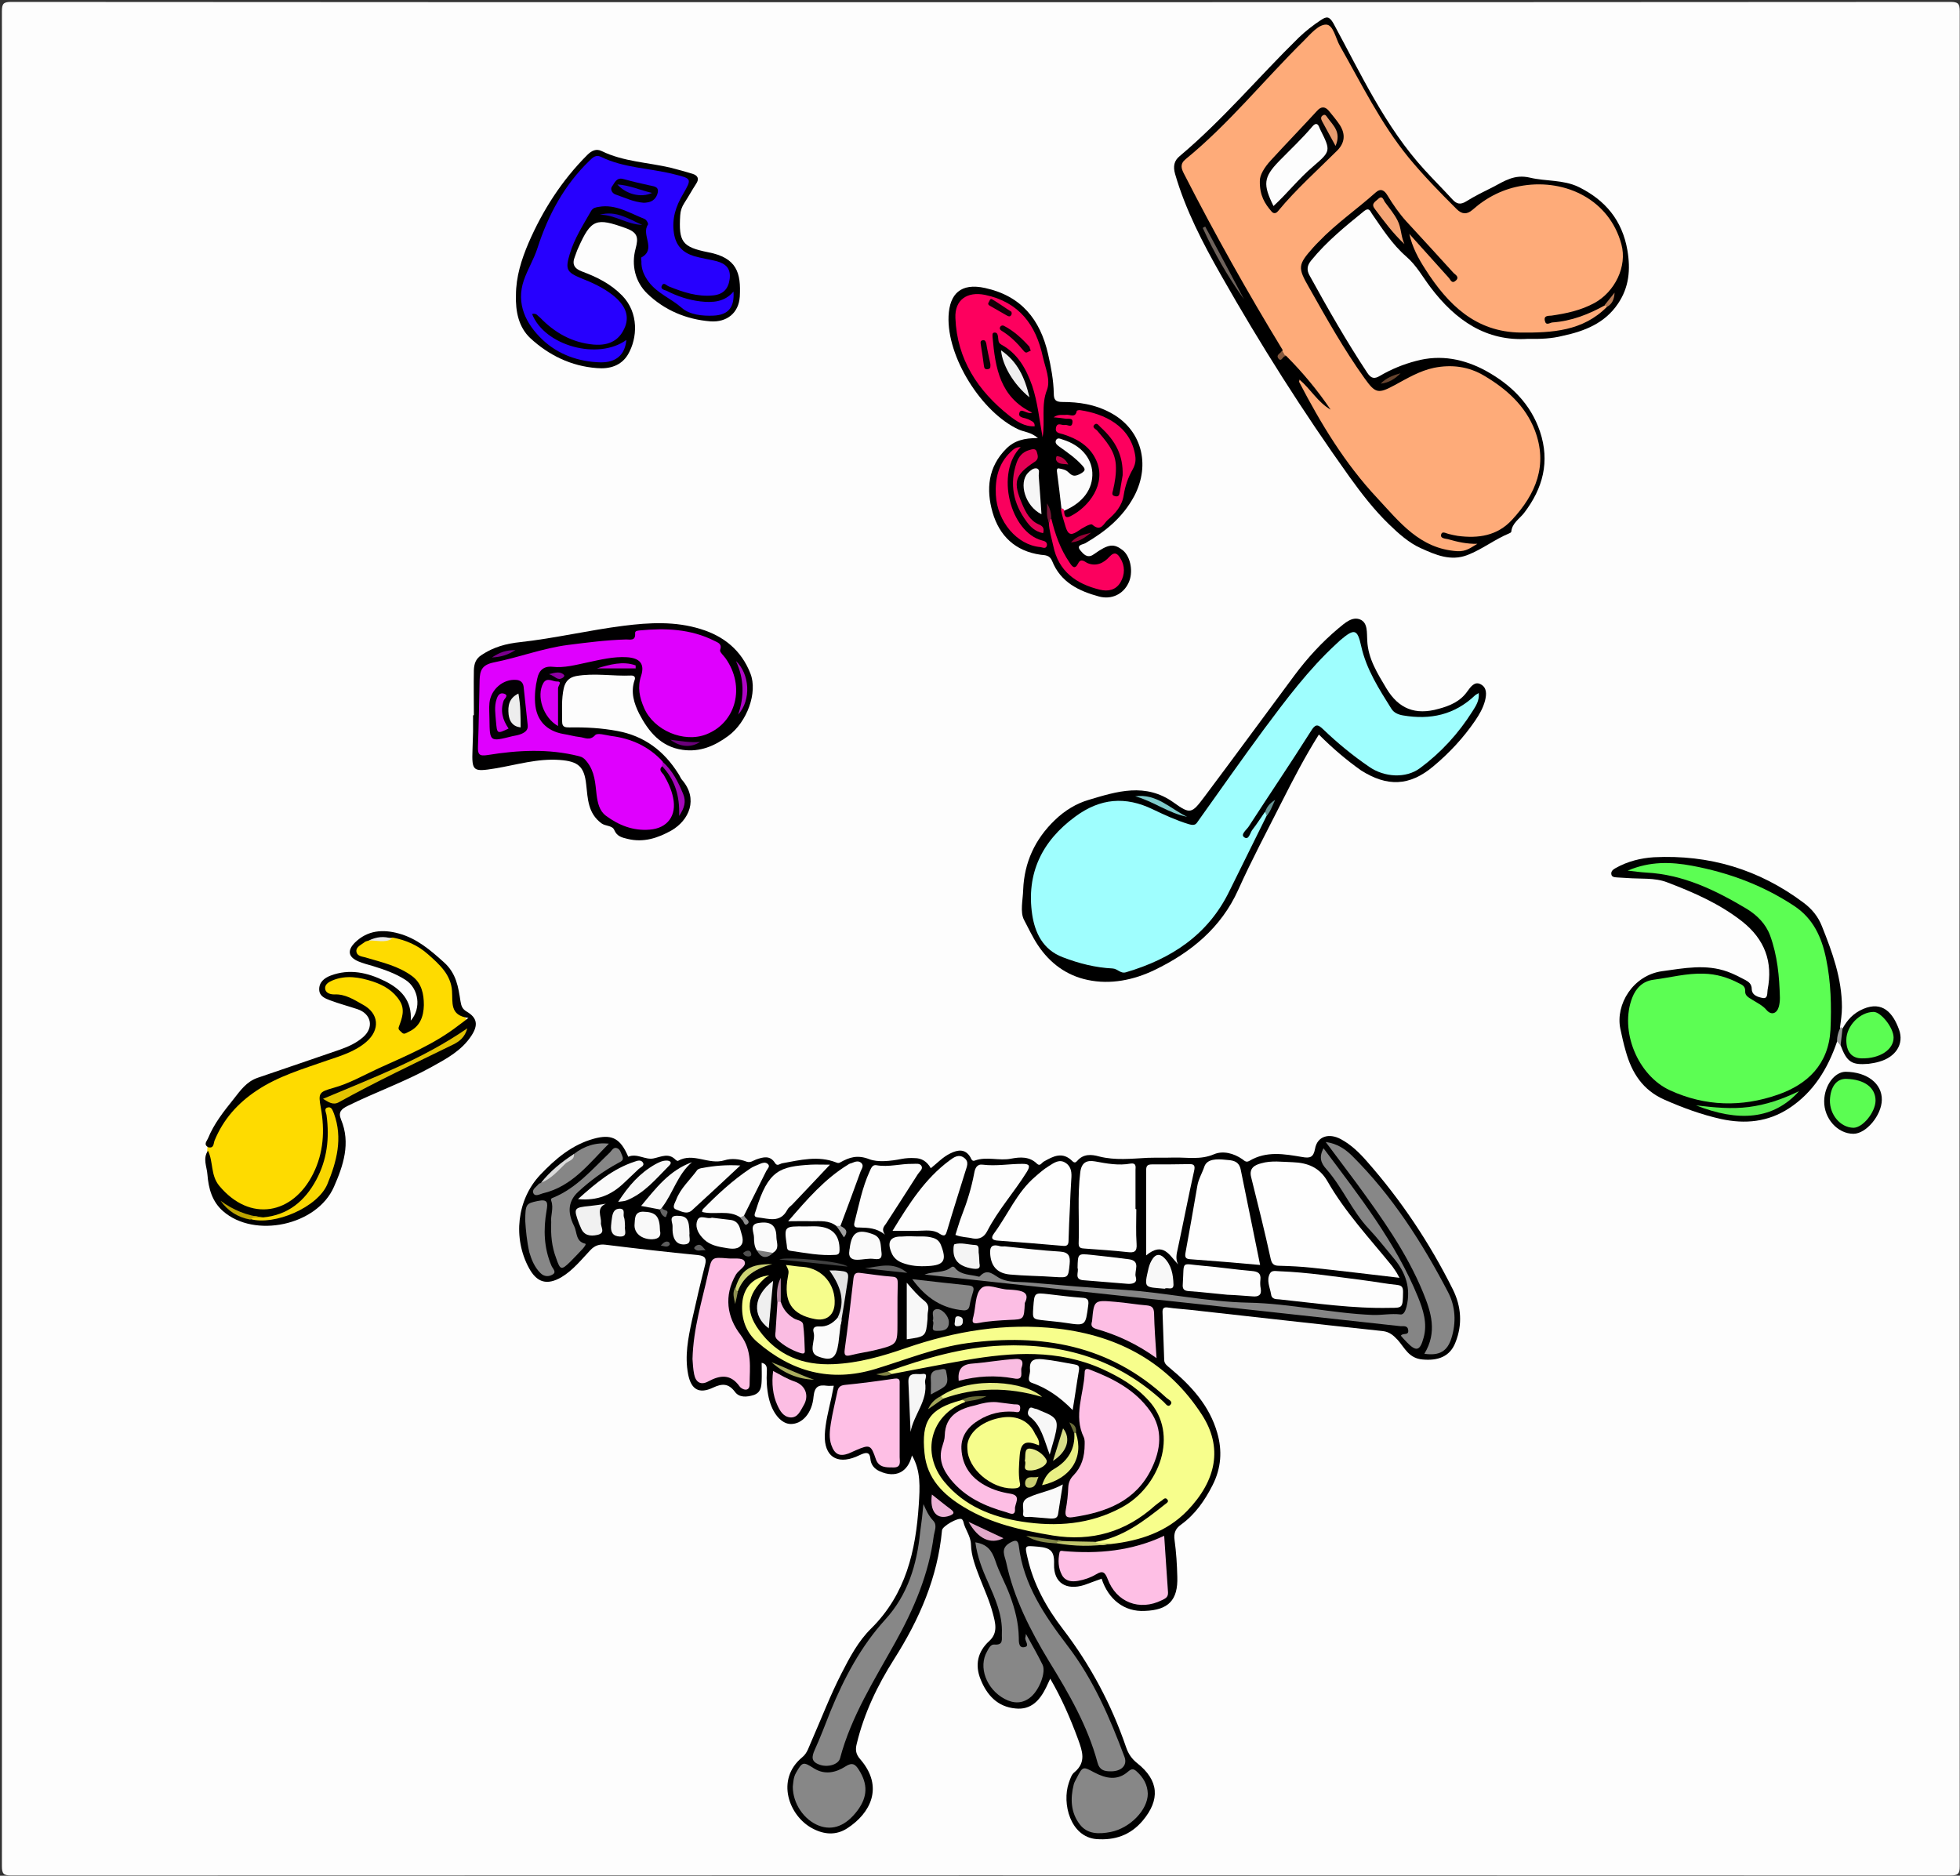<?xml version="1.0" encoding="utf-8"?>
<!-- Generator: Adobe Illustrator 18.0.0, SVG Export Plug-In . SVG Version: 6.00 Build 0)  -->
<!DOCTYPE svg PUBLIC "-//W3C//DTD SVG 1.1//EN" "http://www.w3.org/Graphics/SVG/1.1/DTD/svg11.dtd">
<svg version="1.1" id="Layer_1" xmlns="http://www.w3.org/2000/svg" xmlns:xlink="http://www.w3.org/1999/xlink" x="0px" y="0px"
	 viewBox="0 0 717.2 686.4" enable-background="new 0 0 717.2 686.4" xml:space="preserve">
<rect x="0" y="0" width="717.2" height="686.4" fill="#333333" stroke="none"/>
<g>
	<g>
		<path fill="#FDFDFD" d="M358.9,0.8c118.3,0,236.5,0,354.8-0.1c2.8,0,3.4,0.6,3.4,3.4c-0.1,226.3-0.1,452.6,0,678.8
			c0,2.8-0.6,3.4-3.4,3.4c-236.5-0.1-473.1-0.1-709.6,0c-2.8,0-3.4-0.6-3.4-3.4c0.1-226.3,0.1-452.6,0-678.8c0-2.8,0.6-3.4,3.4-3.4
			C122.4,0.8,240.7,0.8,358.9,0.8z"/>
		<path d="M403.1,577.7c-2.3,0.8-4.3,1.6-6.3,2.3c-6.6,2.1-11.3-0.7-11.1-7.6c0.2-4.9-1.4-6-5.8-6.4c-5-0.4-5-0.7-3.9,4.1
			c2.2,9.7,6.9,18.2,12.9,26c10.1,13.2,17.8,27.6,23.2,43.4c0.8,2.3,2,4.1,4,5.7c8,6.3,8.5,13.4,2,21.1c-4.5,5.3-10.2,7.2-16.9,6.7
			c-9.5-0.8-12.7-13-10.1-20.6c0.5-1.4,1-3.1,2.1-3.9c4.4-3.7,2.8-7.8,1.3-12c-2.8-7.6-6-15-10.2-22.2c-0.6,1.3-1.1,2.3-1.5,3.2
			c-2.3,4.7-5.5,8.3-11.2,7.7c-6.6-0.6-10.5-4.9-12.8-10.7c-2.1-5.2-1.1-10.1,3.2-14c3.3-3,2.2-6.7,1.3-10.1
			c-1.2-4.6-3.2-8.9-4.9-13.3c-1.5-3.9-3-7.8-3.1-11.9c-0.1-3.2-2.2-5.5-2.8-8.4c-0.1-0.3-0.3-0.7-0.6-0.9c-1.3-0.7-7.1,2.6-7.2,4.1
			c-1.6,17.3-8.3,32.6-17.5,47.1c-6.1,9.6-11,19.8-13.7,31c-0.6,2.3-0.3,3.9,1.3,5.7c8.8,10.2,3.6,19.8-4.7,25.2
			c-4.1,2.7-8.5,2.4-12.8,0.1c-8.6-4.5-13.6-17.9-3.8-26c2-1.6,2.5-4,3.5-6.1c3.6-8.2,6.8-16.6,10.9-24.6c3-5.9,6.2-11.9,10.9-16.5
			c12.7-12.6,16.3-28.4,17.4-45.3c0.4-6.3,0.8-12.4-2.5-18c-1.5,6.2-6,8.4-11.8,5.8c-2-0.9-3.2-2.4-3.4-4.5
			c-0.2-2.5-1.4-2.5-3.3-1.7c-0.7,0.3-1.4,0.6-2,0.9c-7.1,2.9-11.6-0.3-11.4-7.9c0.2-4.6,1.4-9.1,2.4-13.6c0.3-1.4,0.6-2.9,0.9-4.5
			c-1,0-1.8,0.1-2.5,0c-3-0.4-4.5,0.2-4.9,3.9c-0.5,6.2-4.2,10.1-8.3,10.1c-3.5,0-6.8-3.9-8.1-9.6c-0.7-3.2-0.9-6.4-0.7-9.7
			c0.1-1.5-0.1-2.7-1.9-3.1c0,2.3,0.1,4.5,0,6.7c-0.1,2.1-0.3,4.2-2.9,5.1c-2.6,0.8-5.3,1-6.9-1.2c-2.4-3.2-4.8-3-8-1.5
			c-5.1,2.4-8,0.7-9.1-4.9c-1.3-6.7,0-13.2,1.4-19.7c1.5-6.8,3.1-13.6,4.8-20.3c0.6-2.3,0.1-3.3-2.5-3.6
			c-11.3-1.1-22.6-2.4-33.9-3.8c-2.3-0.3-4,0.3-5.6,2c-3.3,3.5-6.4,7.4-10.6,9.9c-5.2,3-8.9,2-11.8-3.3c-6-11-4.5-25.1,4.1-34.2
			c5.5-5.8,11.6-11,19.6-13.2c6.2-1.7,9.3-0.3,12,5.3c0.2,0.4,0.6,1.3,0.6,1.3c3.2-1.4,6.3,1.3,9.3,0.6c2.8-0.6,5.5-2.1,8,0.5
			c0.2,0.2,0.7,0.5,0.9,0.4c5.6-3.2,11.2,1.6,17-0.2c2.5-0.8,5.5-0.5,8.1,0.5c1.4,0.5,2.4-0.4,3.5-0.8c2.6-0.9,5.1-1.6,6.9,1.3
			c0.8,1.3,1.7,0.3,2.6,0.1c6.6-1.2,13.2-2.9,19.8-0.3c0.5,0.2,0.9,0.3,1.4,0c3.4-1.9,6.3-2.9,10.7-1.2c3.1,1.2,7.8,0.7,11.8-0.1
			c1.6-0.3,3.2-0.4,4.8-0.3c2.5,0,4.5,1.2,5.9,3.7c2.4-1.9,4.4-4.1,7.1-5.4c2.8-1.4,5.5-1.8,7.4,1.4c0.3,0.6,0.6,1.6,1.6,1.2
			c4.4-1.6,8.9,0.2,13.3-0.7c3.2-0.6,6.7-0.9,9.5,1.9c1.1,1,1.7-0.4,2.4-0.8c3.5-2,6.9-3.8,10.5-0.2c0.7,0.7,1.2,0.6,1.8-0.1
			c2.2-2.6,5.2-2.4,8-1.6c5.9,1.5,11.8,0.8,17.7,0.5c3.2-0.1,6.5,0,9.7-0.1c4.9-0.1,9.7,0.9,14.6-1.2c3.3-1.4,7.2-0.4,10.4,1.8
			c0.8,0.6,1.4,1.3,2.6,0.6c6.2-3.7,12.8-2.5,19.3-1.4c2.8,0.5,4.1,0.2,4.7-3c0.8-4.6,5.1-5.9,9.5-3.5c3.7,2,6.7,4.9,9.4,8
			c12.6,14.3,23.1,30,31.6,47.1c3,6.1,3.5,12.7,0.9,19.2c-2,5.3-6.5,6.8-12,6.3c-5.1-0.4-6.6-4.3-9.1-7.1c-1.6-1.7-3-3-5.5-3.3
			c-23.6-2.5-47.2-5.2-70.7-7.8c-2.6-0.3-5.2-0.4-7.8-0.8c-1.7-0.3-2.2,0.3-2.1,1.9c0.2,5.7,0.4,11.5,0.6,17.2
			c0,1.6,1.3,2.3,2.3,3.2c7.7,6.4,14.3,13.7,17.1,23.5c1.9,6.5,1.5,12.9-1.7,19.2c-2.9,5.7-6.4,10.7-11.5,14.4
			c-2,1.4-2.8,3.1-2.4,5.7c0.6,4.4,0.9,8.9,1,13.4c0.3,8.6-3.3,12.2-11.9,12.5C411.5,589.9,405.6,585.4,403.1,577.7z"/>
		<path fill="#FEDB00" d="M75.8,421.4c0-0.5,0.1-1.1,0.1-1.6c6.3-15.6,18.6-24.3,33.9-29.4c5.6-1.9,11.1-3.7,16.6-5.8
			c3.2-1.2,6.1-2.9,8.2-5.7c2.7-3.6,2.2-7-1.5-9.7c-3.2-2.3-6.7-3.8-10.6-4.4c-1.9-0.3-3.9-0.8-4.2-3c-0.2-2.1,1.6-3,3.1-3.8
			c7-3.6,21.5,0.8,25.5,7.6c1.4,2.4,1.2,5,0.8,7.6c-0.2,1-1.1,2.3,0.3,3c1.3,0.7,2.3-0.5,3.2-1.3c4.6-4.3,3.5-13.8-1.9-17.6
			c-3.7-2.6-8-3.5-12.1-4.9c-0.7-0.2-1.5-0.3-2.2-0.6c-2.1-0.8-5.2-0.8-5.1-4c0.1-3,2.8-3.8,5.3-4.5c2.6-0.2,5.2,0.1,7.7-0.3
			c10.9,0.7,17.2,7.5,22.2,16.2c1.1,1.9,0.8,4.1,0.8,6.3c0,2.4,0.7,4.2,2.9,5.7c2.6,1.7,2.4,2.9-0.2,4.8
			c-6.3,4.5-12.9,8.6-20.1,11.6c-9.5,4-18.5,9.3-28.5,12.4c-2.4,0.7-2.5,2.4-2.1,4.5c1,5.9,1.4,11.9,0,17.8c-2,8-5.5,15-13.1,19.2
			c-11.2,6.1-26.6-1.5-28.6-14.1C75.8,425.4,75.5,423.4,75.8,421.4z"/>
		<path d="M559.1,124c-15.3,1-26.5-6.8-35.6-18.8c-2.9-3.8-5.1-8-8.9-11.3c-5.1-4.4-8.8-10.2-12.6-15.7c-0.6-0.9-1-2.4-2.8-1
			c-6.9,5.6-13.8,11.2-19.4,18.1c-1.5,1.8-1.8,3.5-0.5,5.7c6.6,12,13.4,23.9,21,35.4c1.4,2.1,2.6,2.4,4.7,1.1
			c4.1-2.4,8.5-4.2,13.1-5.4c9.1-2.5,17.8-0.7,25.8,3.7c9,5,16.2,12,19.6,22.1c3.7,11,1.1,20.8-5.8,29.8c-1.7,2.2-4.4,3.7-4.7,6.9
			c0,0.2-0.5,0.5-0.8,0.6c-5.3,2.2-9.8,5.8-15.2,7.9c-6.2,2.4-11.8-0.1-17.1-2.5c-4.3-1.9-8.2-5.4-11.6-8.7
			c-5.4-5.2-10.1-11.3-14.5-17.4c-17-23.8-32.6-48.4-47-73.8c-6.7-11.8-13-23.9-16.8-37c-0.8-2.8-0.4-4.9,1.7-6.6
			c15.7-13.2,28.9-29,43.5-43.3c2.5-2.4,5.3-4.6,8.2-6.5c2-1.3,3-1.4,4.5,1.2c10.1,18.6,19,38,33.5,53.8c3.3,3.6,6.7,7,10,10.6
			c1.6,1.8,3,2.1,5.1,0.8c3.2-2,6.5-3.6,9.9-5.3c4.2-2.2,7.8-4.7,13.4-3.4c5.8,1.4,12.2,0.7,17.8,3.4c9.8,4.8,16,12.2,17.9,23.2
			c1.2,7.1,0.6,13.6-3.5,19.6c-4.8,7.1-12.2,10-20.2,11.7C567.9,123.9,563.8,124.1,559.1,124z"/>
		<path d="M379.8,160.3c-2.6-2.2-5-2.2-7-3.1c-13.6-6.2-26.4-26.6-25.7-41.6c0.4-8,4.4-12.2,13.4-10.2c13.2,2.9,20.1,11.5,23,24.1
			c1.1,4.8,2,9.6,2.1,14.4c0,2.4,0.6,3.2,3.2,3.2c6,0,11.9,0.9,17.3,3.8c11.6,6,15.1,19,8.9,30.7c-4.2,7.8-10.5,12.9-17.9,17.2
			c-0.9,0.5-3.4,0.6-1.8,2.6c1.1,1.3,2.5,3,4.7,1.6c0.1-0.1,0.2-0.2,0.3-0.2c5.3-3.8,7.3-4,10.6-1.4c2.9,2.4,3.9,8.2,2,12
			c-1.9,4-6.1,6.1-10.7,4.9c-7.4-2-14.1-5.2-17.2-13c-0.9-2.2-2.5-2.1-4.2-2.3c-9.3-1.3-15.1-6.9-17.6-15.5
			c-2.4-8.4-1.7-16.6,5-23.3C371.2,161.2,374.8,160.3,379.8,160.3z"/>
		<path d="M482.6,268.8c-5.1,8.1-9.4,16.4-13.6,24.7c-5.4,10.7-11,21.2-15.9,32.1c-6.3,14-17.4,23-30.7,29.4
			c-7.5,3.6-16,5.4-24.4,3.6c-7.7-1.6-13.8-6.1-18.2-12.7c-2-3-3.5-6.3-5.1-9.3c-1.5-2.9-0.4-7.3-0.3-11c0.4-10,4.3-18.5,11.6-25.5
			c3.6-3.5,7.9-6.1,12.4-7.4c10.3-3.1,20.8-6.4,31.1,1c6.1,4.4,6.6,4,11.2-2.1c11.1-14.8,22-29.7,33-44.5c4.7-6.3,10-12.1,16.1-17.2
			c2.3-1.9,5-4.4,7.9-3.2c2.9,1.2,2.4,4.9,2.6,7.7c0.3,6.7,3.8,12.1,7,17.5c4.5,7.5,10.6,9.9,19.1,7.5c4.1-1.1,8-2.7,10.6-6.5
			c1.1-1.5,2.6-3.7,4.8-2.5c2.3,1.2,2.2,3.6,1.6,6c-0.7,2.7-2.1,5.1-3.6,7.3c-4.3,6.3-9.5,11.9-15.4,16.8
			c-8.6,7.2-16.8,7.5-26.4,1.4C492.5,278,487.5,273.7,482.6,268.8z"/>
		<path fill="#010001" d="M173.4,261.7c0-5.5-0.1-11,0-16.5c0.1-2.2,0.6-4.1,2.8-5.5c4.3-2.9,9.1-4.2,14-4.7c12.8-1.4,25.3-4.4,38-6
			c9.5-1.2,18.9-1.7,28.2,1.2c8.5,2.6,14.9,7.8,18.2,16.3c2.7,6.9-1.2,17.7-8.1,22.8c-5,3.7-10.4,6-16.7,5.1
			c-8-1.1-12.5-6.7-15.9-13.2c-1.9-3.8-3.2-7.9-1.7-12.3c0.4-1,0-1.7-1.2-1.7c-6.7,0.3-13.5-1-20.2,0.2c-2.5,0.5-3.9,1.9-4.5,4.4
			c-0.9,4.1-0.6,8.2-0.6,12.3c0,2,1.1,2.1,2.7,2.1c5.9-0.1,11.7,0.2,17.5,1.3c9.8,1.8,17,7.2,22.3,15.6c0.5,0.7,0.8,1.6,1.3,2.2
			c6.2,7.1,2.6,14.9-3.8,18.6c-5,2.8-10.2,4.5-16,3.1c-2.1-0.5-3.9-0.9-4.9-3.2c-0.7-1.8-3.2-1.4-4.7-2.5c-5-3.7-5-9-5.6-14.2
			c-0.7-6.6-2.9-8.5-9.7-9c-8.1-0.6-15.8,1.8-23.6,3.1c-8.1,1.3-8.6,1.1-8.3-6.9c0.1-2.1,0.1-4.2,0.2-6.4c0-2,0-4,0-6
			C173.1,261.7,173.3,261.7,173.4,261.7z"/>
		<path fill="#010100" d="M134.9,344.2c-0.5,0.2-1,0.2-1.4,0.5c-1.2,1-3.2,1.7-3.1,3.4c0.2,2,2.4,1.9,3.8,2.4
			c5.7,1.7,11.6,3,16.6,6.7c3.5,2.6,4.3,6.5,4.3,10.6c-0.1,4.2-1.4,7.9-5.6,9.8c-0.9,0.4-1.7,1.2-2.6,0.1c-0.6-0.6-1.4-0.9-0.9-2.1
			c1.1-3,2.3-6.1,0.3-9.3c-2.3-3.7-5.9-5.8-9.8-7.1c-4.9-1.6-9.9-2.5-14.9-0.4c-1.4,0.6-2.9,1.5-2.6,3.2c0.3,1.5,2,1.9,3.3,1.9
			c4-0.2,7.2,1.9,10.4,3.7c6,3.2,6.5,9.2,1.3,13.7c-4.2,3.6-9.4,5.1-14.4,6.8c-8.8,3.1-17.8,5.7-25.7,11
			c-6.9,4.6-12.2,10.5-15.4,18.3c-0.4,1.1-0.2,3-2.4,2.4c-1.7-1.1-0.4-2.2,0-3.2c2.2-5.4,5.7-9.8,9.3-14.3c2.6-3.3,4.8-6.5,8.9-7.9
			c10.1-3.4,20.1-6.9,30.1-10.3c3.1-1.1,6-2.4,8.5-4.6c4-3.5,3-8.5-2.1-10.2c-3.3-1.1-6.7-2-9.9-3.2c-1.9-0.7-4-1.5-4.1-3.9
			c-0.1-2.7,1.8-4.3,4.2-5.2c6.9-2.6,13.5-1.1,19.8,2c5.8,2.9,10,7,9.5,14.5c4-4.6,2.9-11.8-1.9-14.9c-3.7-2.4-7.8-3.8-12-5.1
			c-1.8-0.5-3.6-1-5.3-1.7c-3.7-1.6-4.1-4-1.2-6.9c4.6-4.5,10.2-4.9,16-3.3c6.6,1.8,11.5,6,16.5,10.5c4.6,4.1,5.3,9.1,6.1,14.3
			c0.3,1.7,0.6,2.8,2.3,3.8c3.9,2.3,4.2,5,1.7,8.8c-3.6,5.5-9.1,8.4-14.5,11.4c-9.9,5.5-20.7,9.3-30.8,14.3c-2.4,1.2-3.5,2.3-2.4,5
			c3.6,8.6,0.8,16.9-2.6,24.6c-6.2,14.2-29.1,19-40.6,8.9c-4-3.5-5.3-8.3-5.7-13.4c-0.2-2.9-1.8-5.8,0.2-8.7c2,4,0.9,8.9,4.1,12.8
			c11.3,13.6,27,10.5,34.4-4.4c3.8-7.6,4.3-15.8,2.8-24.1c-1-5.4-0.7-5.8,4.6-7.3c5.8-1.6,11-4.6,16.4-7.1
			c10.1-4.6,20.4-8.8,29.3-15.7c1-0.7,2-1.5,3.7-2.8c-6.9-0.9-5.7-5.6-6-9.9c-0.4-5.9-4.6-9.7-8.8-13.4c-3.7-3.3-8.1-5.2-12.9-6.1
			C140.6,343.6,137.7,343.5,134.9,344.2z"/>
		<path fill="#000100" d="M672.2,381.2c-3.4,9.9-8.6,18.5-17.6,24.4c-7.7,5-16,5.8-24.8,3.9c-7.2-1.6-14-4.1-20.8-7.1
			c-7.9-3.5-11.9-9.8-14.1-17.7c-0.8-2.7-1.4-5.5-2-8.3c-1.8-8.8,4.6-19.5,15.3-21c8.1-1.1,16-2.7,24,0.2c2.2,0.8,4.3,1.9,6.4,3
			c1.3,0.7,2.4,1.5,2.4,3.4c0.1,2.3,2.4,2.9,4,3.2c2,0.4,1.6-1.9,1.8-3c2-10.2-1-18.4-9.3-25c-8.3-6.5-17.7-10.6-27.4-14.3
			c-4.6-1.8-9.9-1.2-14.8-1.6c-1.1-0.1-2.3-0.1-3.4-0.2c-0.9-0.1-2.2,0-2.3-1.3c-0.1-1.1,0.8-1.7,1.7-2.2c4.3-2.4,9.1-3.6,13.9-3.9
			c20.2-1,38.4,4.4,54.7,16.6c3.1,2.3,5.4,5.1,6.8,8.7c3.8,9.5,7.3,19.1,7.3,29.6c0,2.5-0.4,5-0.7,7.4
			C673.4,377.7,673.7,379.6,672.2,381.2z"/>
		<path fill="#000001" d="M188.8,108c0-6.7,2-13,4.6-19.1c5.2-12,12.2-22.9,21.5-32.2c1.6-1.6,3.3-2.4,5.3-1.4
			c8,3.9,16.9,4.1,25.3,6.1c2.7,0.7,5.3,1.4,7.9,2.2c1.9,0.6,2.6,1.8,1.3,3.7c-1.5,2.3-2.8,4.7-4.3,7c-0.9,1.4-1.4,2.8-1.5,4.5
			c-0.6,9.7,0.7,11.6,10.2,13.5c10.5,2,12.1,7.5,11.6,16.3c-0.4,5.9-4.7,9.4-10.7,9c-8.9-0.7-16.9-4.1-23.2-10.2
			c-4.3-4.2-5.9-10.3-4.2-16.5c1-3.8,0.9-5.8-3.6-7.4c-10.8-3.9-12.7-3.4-17.4,7.2c-0.5,1-0.8,2.1-1.2,3.1c-1.2,2.9-0.3,4.5,2.7,5.6
			c5.4,2,10.4,4.5,14.6,8.8c6.1,6.3,5.6,15.5,2.1,21.5c-2.5,4.2-6.8,5.4-11.4,5c-9.4-0.7-17.6-4.7-24.4-11
			C189.8,119.7,188.6,114,188.8,108z"/>
		<path fill="#040604" d="M667.5,402.9c0.1-5.7,3.8-10.7,7.9-10.7c7.8,0.1,13.3,4.3,13.2,10.3c-0.1,5.6-5.7,12.4-10.4,12.4
			C672.4,414.9,667.4,409.3,667.5,402.9z"/>
		<path fill="#020502" d="M674.2,376.4c1.8-3.2,3.9-5.6,7.6-7.2c7.1-3,10.9,1.5,13.1,7.6c1.9,5.2-1.2,10-7.2,11.7
			c-1.3,0.4-2.6,0.6-4,0.8c-6.1,0.5-7.9-0.6-10.2-6.8C672.5,380.4,673.2,378.4,674.2,376.4z"/>
		<path fill="#9A9A9A" d="M674.2,376.4c-0.2,2.1-0.5,4.1-0.7,6.2c-0.4-0.5-0.8-1-1.3-1.5c0-1.9,0.5-3.7,1.4-5.3
			C673.8,376,674,376.2,674.2,376.4z"/>
		<path fill="#F7FE8C" d="M324.9,501.9c13.5-4.8,27.2-8.9,41.8-9.5c22.5-0.9,42.4,5.1,59.1,20.6c0.7,0.6,1.6,2.3,2.6,0.9
			c0.8-1.1-0.8-1.7-1.6-2.4c-20.8-19.3-45.6-23.6-72.8-20c-11.7,1.6-22.6,6.1-33.8,9.5c-16.3,4.9-30.5,1-43.1-9.9
			c-4.2-3.6-5.9-8.6-5.5-14.1c0.4-5.7,3.9-9.7,9.9-10.3c-0.6,0.4-1.3,0.7-1.8,1.2c-6.4,5.9-7.1,11.8-2,18.8c6.7,9.3,16,13,27.3,12.5
			c9.2-0.4,17.9-2.9,26.5-5.9c18-6.2,36.4-9.3,55.6-7.1c22.3,2.6,40.4,12.5,52.7,31.5c7.7,11.9,5.4,24-5.4,35.2
			c-7.5,7.7-17.2,10.9-27.7,12.1c-2.1,0-4.3,1.3-6.1-0.7c10.2-1.6,18-7.7,25.7-13.8c0.5-0.4,1.5-0.9,0.9-1.7
			c-0.8-1.1-1.5-0.1-2.2,0.4c-0.8,0.5-1.6,1.2-2.4,1.8c-10.7,9.6-23.1,13.2-37.4,10.9c-11.4-1.9-22.5-4.3-32.5-10.4
			c-7.5-4.5-13.5-10.4-14.4-19.7c-1.2-11.8,1.8-16.3,13.4-19.4c0.8-0.4,1.5-0.6,1.4,0.7c-12.6,4.7-16.2,18.7-7.5,29.2
			c7.4,8.9,17.4,12.8,28.2,14.5c12.7,2,25.1,1.1,36.7-5.2c13.6-7.3,21.2-26.7,9.8-39.1c-4.7-5.2-10.6-8.6-16.9-11.5
			c-16.2-7.3-33-6.2-49.9-3.3c-9.1,1.6-18.1,3.4-27.2,5.1C325.7,502.9,324.8,503.4,324.9,501.9z"/>
		<path fill="#FEFEFE" d="M512.1,467.6c-11.2-1.3-21.7-2.6-32.2-3.7c-3.8-0.4-7.7-0.6-11.6-0.7c-1.8,0-2.8-0.3-3.3-2.4
			c-2.2-10.1-4.7-20.1-7.2-30.1c-0.8-3.3,1.4-4.4,3.7-5c3.8-1.1,7.6-0.5,11.5-0.4c5.5,0.2,9.8,1.9,12.7,6.9
			c6.5,11.4,15.5,21,23.7,31.1c0.6,0.8,1.1,1.6,1.7,2.5C511.3,466.1,511.5,466.6,512.1,467.6z"/>
		<path fill="#FEBFE5" d="M396.9,528.4c0-0.2,0.1-1.4-0.3-2.4c-3.9-8,0-15.8,0.3-23.7c0-1.4,0.7-1.6,1.9-1.1
			c8.6,3.3,16.6,7.4,22.1,15.2c4.8,6.8,3.8,14.2,0.5,21c-5.7,11.9-16.6,16-28.8,17.8c-2.5,0.4-3-0.5-2.6-2.8
			c0.5-2.7,0.8-5.4,0.9-8.2c0.1-1.7,0.7-3.1,1.9-4.3C395.7,536.9,396.9,533.3,396.9,528.4z"/>
		<path fill="#878787" d="M406.3,648.2c-2.3,0-4-0.5-4.7-3.2c-3.6-13.4-10.5-25.3-17.7-37c-6.9-11.4-12.9-23.1-15.7-36.2
			c-0.5-2.4-2.3-5.1,1.3-7.2c2.1-1.2,3-1.1,3.3,1.1c1.7,14.2,9.5,25.6,17.8,36.5c9.5,12.4,15.5,26.4,20.9,40.8
			C412.6,646,410.3,648.3,406.3,648.2z"/>
		<path fill="#FEFEFE" d="M461.1,462.9c-8.9-0.8-17.2-1.5-25.6-2.1c-1.7-0.1-2-0.8-1.7-2.4c1.5-8.1,2.9-16.2,4.3-24.3
			c0.4-2.6,1.8-4.8,2.6-7.2c1-2.9,4.7-2.8,7.6-2.5c2.4,0.2,5,0.2,5.7,3.6C456.3,439.5,458.7,450.9,461.1,462.9z"/>
		<path fill="#878787" d="M337.9,550.4c1,2.3,1.9,4.3,3.6,6.1c1.5,1.6,0.5,3.6,0.2,5.4c-1.8,14.1-7.3,26.9-14.1,39.1
			c-7.6,13.7-16.1,27-20.2,42.4c-0.6,2.4-4.7,3.5-7.7,2.3c-2.9-1.1-2.7-2.8-1.6-5.3c2.1-4.6,3.9-9.4,5.8-14.2
			c5-12.2,11.1-23.7,20-33.5c8.3-9.1,11.6-20.1,12.8-32C337.2,557.2,337.6,553.8,337.9,550.4z"/>
		<path fill="#858585" d="M484.3,420.2c13.1,17.5,26.4,34.4,34.6,54.5c1.9,4.7,3.5,9.7,2,14.9c-1.3,4.8-2.7,5.1-6.1,1.6
			c-0.8-0.8-1.5-1.6-2.2-2.4c0.7-1.2,2.9,0.1,2.7-2c-0.2-1.9-1.8-1.4-2.9-1.5c-34-3.7-68-7.5-102-11.1c-23.8-2.6-47.6-5.1-72.1-7.8
			c3.6-1.3,7.1-0.5,9.7-2.6c0.9-0.7,1.4,0.1,1.8,0.6c2.2,2.2,5.3,2,8,2.7c0.2,0.1,0.6,0.1,0.7,0c3-3.4,5.3-0.2,7.8,0.9
			c3.2,1.4,6.6,1,10,1.3c11.6,1,23.3,2,34.9,2.7c15.3,1,30.3,4.4,45.7,4.7c15.3,0.3,30.3,3.9,45.5,4.5c3.3,0.1,6.6-0.6,10-0.2
			c1.3,0.2,1.9-1.4,2.3-2.9c1.6-6.7-0.3-12.3-4.5-17.4c-3.1-3.7-6.1-7.6-9.4-11.1c-6.1-6.5-9.5-15-15.4-21.7
			C483.4,425.7,482.5,423.6,484.3,420.2z"/>
		<path fill="#FEBFE5" d="M253.4,497.3c0.3-11.3,3.5-21.2,5.7-31.3c1.3-6,1.3-6,7.3-5.5c2.1,0.2,5.2-0.4,6,1c1,1.8-2.1,3.2-3.1,4.9
			c-4.5,7.8-3.3,15.6,1.7,22.1c4.4,5.9,3.3,12,3.3,18.1c0,3-2.9,1.9-3.7,0.7c-3.3-4.6-7.1-4.1-11.4-1.8c-2.7,1.5-4.6,0.4-5.2-2.6
			C253.6,501,253.5,498.7,253.4,497.3z"/>
		<path fill="#FEFEFE" d="M415.8,442.5c0,4.2-0.2,8.5,0.1,12.7c0.2,2.8-0.8,3.3-3.3,3c-5.2-0.6-10.5-0.9-15.7-1.3
			c-1.2-0.1-2.2-0.1-2.2-1.8c0.3-8.7-0.5-17.5,0.6-26.2c0.5-3.6,2.4-4.4,5.4-3.9c4.3,0.8,8.6,1.6,13,0.8c2-0.3,1.9,1,1.8,2.3
			c0,4.7,0,9.5,0,14.3C415.6,442.5,415.7,442.5,415.8,442.5z"/>
		<path fill="#FEBFE5" d="M329.2,520.5c0,4.2,0,8.5,0,12.7c0,1.6,0.7,3.8-2.2,3.8c-2.7,0-5.4,0.1-6.5-3c-1.8-5.3-2.2-5.5-7.3-3.3
			c-0.9,0.4-1.8,0.8-2.7,1.2c-3.3,1.2-5.1,0.3-6.3-3.1c-0.9-2.6-0.6-5.2-0.2-7.8c0.6-3.9,1.6-7.8,2.4-11.7c0.3-1.6,1-2.3,2.7-2.5
			c6.1-0.6,12.1-1.4,18.2-2.3c2.2-0.3,1.9,0.9,1.9,2.1c0,4.6,0,9.2,0,13.9C329.1,520.5,329.2,520.5,329.2,520.5z"/>
		<path fill="#878787" d="M521.2,495.4c4.8-7.9,2.5-15.2-0.5-22.5c-6-14.6-15.1-27.3-24.3-39.9c-3.6-4.9-7.3-9.7-11.3-15.1
			c4.3,0.6,7.1,2.6,9.6,5c14.7,14.6,25.7,31.8,35.2,50c2.7,5.2,3,11.1,1.2,16.8C529.6,494.5,526.7,496.2,521.2,495.4z"/>
		<path fill="#FEBFE5" d="M426,562c0.5,7.1,0.9,13.9,1.4,20.7c0.1,1.9-1.1,2.3-2.3,2.9c-8.1,4-16.6,0.8-19.8-7.8
			c-1-2.6-1.9-3.1-4.2-1.7c-2,1.2-4.3,2-6.6,2.4c-2.3,0.4-4.6,0.2-5.9-2.1c-1.4-2.6-1.5-5.5-0.9-8.3c0.2-0.8,0.9-0.6,1.5-0.5
			C401.8,568.7,414.1,567.6,426,562z"/>
		<path fill="#878787" d="M356.9,564.4c4.3,0.7,6,2.9,7.3,6.7c1.4,4.3,3.7,8.3,5.3,12.6c1.9,5.1,3.2,10.1,3.3,15.6
			c0,1.3-0.1,3.7,1.8,3.5c2.6-0.3,0.2-2.4,0.6-3.6c0.1-0.2,0.1-0.5,0.2-1.3c2.2,4,4.3,7.6,6.1,11.3c1.3,2.7-1.1,9-4.2,11.7
			c-3,2.6-6.3,2.6-9.7,0.8c-6.7-3.6-9.7-11.7-6.4-17.4c0.6-1.1,1.3-2.6,2.6-2.5c3.5,0.3,2.7-1.9,2.8-4c0.3-6.9-2.5-12.9-5.1-18.9
			C359.4,574.3,357.6,569.6,356.9,564.4z"/>
		<path fill="#FEFEFE" d="M391.5,441.7c-0.2,4.1-0.4,8.2-0.5,12.3c0,1.6-0.6,2.1-2.2,1.9c-7.8-0.7-15.7-1.3-23.5-1.9
			c-2-0.1-3-0.7-1.6-2.6c5.1-6.9,8.4-15.1,15.1-20.8c1.6-1.4,3.2-2.8,5-3.9c1.9-1.2,3.9-2.7,6.2-1.1c2.1,1.4,2.2,3.7,2,6
			c-0.2,3.4-0.4,6.7-0.5,10.1C391.5,441.6,391.5,441.6,391.5,441.7z"/>
		<path fill="#878787" d="M420,656.4c0,5.9-6.5,12.6-13.6,14c-4.2,0.8-8.5,0.9-11.3-2.8c-3.3-4.3-3.5-9.4-2.2-14.6
			c0.2-0.8,0.7-1.6,1.1-2.4c2.2-4.3,2.3-4.2,6.4-2c4.2,2.2,8.5,3.2,12.5-0.4c1.3-1.1,2-0.9,3.1,0.1
			C418.4,650.5,419.9,653.1,420,656.4z"/>
		<path fill="#FDBFE4" d="M328.4,479.9c0,1.4,0,2.7,0,4.1c0,7.9,0,8-7.5,9.9c-3.1,0.8-6.4,1.2-9.5,2c-2,0.5-2.6,0.2-2.3-2.1
			c1.2-8.6,2.2-17.3,3.2-26c0.2-1.6,0.8-2.2,2.4-2c4,0.5,7.9,1.1,11.9,1.4c1.8,0.1,1.9,1.1,1.9,2.5
			C328.4,473.1,328.4,476.5,328.4,479.9z"/>
		<path fill="#FDFDFD" d="M508.6,478.6c-13.6,0.3-27-1.7-40.4-3.1c-1.3-0.1-2.9,0-3.1-1.9c-0.4-2.5-1.8-5.1-0.4-7.6
			c0.7-1.3,2.3-0.8,3.5-0.8c10.4,0.4,20.6,2,30.8,3.3c4.1,0.5,8.1,1.3,12.2,1.7c1.9,0.2,2.2,1,2.2,2.6
			C513.3,478.6,513.3,478.6,508.6,478.6z"/>
		<path fill="#878787" d="M290.1,653.8c0.2-1.6,0.2-3.4,1.2-5.1c2.3-4,2.6-4.1,6.5-1.6c4,2.5,8,1.6,11.6-0.7
			c2.5-1.6,3.6-0.8,4.9,1.3c3.3,5.2,3.2,9.8-0.5,14.8c-4.2,5.6-9,7.5-14.1,5.6C294.2,666,290.1,660,290.1,653.8z"/>
		<path fill="#FDFDFD" d="M419.4,459.4c0-10.9,0-21,0-31.1c0-1.6,0.4-2.2,2.1-2.2c4.5,0,9,0,13.5-0.1c2.1-0.1,2.4,0.6,1.9,2.7
			c-2.1,9.4-3.9,18.8-5.9,28.1c-0.4,1.9-1,3.8,0.1,5.9C427.9,459.4,425.7,454.2,419.4,459.4z"/>
		<path fill="#F6FD8C" d="M380.2,528.9c-5-2-6.7-1.1-7.1,4c-0.2,3.1-0.5,6.2,0,9.3c0.2,1,0.6,2.1-1.3,2.4
			c-7.5,0.9-16.5-5.7-17.7-13.1c-0.1-1-0.2-2-0.1-3c0.7-4.8,6-8.8,12.8-9.8c5.5-0.8,9.9,1.4,12,6.1
			C379.5,525.9,380.4,527.1,380.2,528.9z"/>
		<path fill="#FDBEE4" d="M364.7,513.1c2.1,0.3,4.2,0.5,6.3,0.8c1,0.1,2.5-0.3,2.3,1.6c-0.1,1.9-1.5,1.1-2.5,1.1
			c-4.5-0.3-8.7,0.7-12.5,3c-4,2.4-6.7,5.8-6.5,10.6c0.3,6.1,3.4,10.5,8.7,13.4c2.9,1.6,6,2.5,9.2,3c4.3,0.7,1.5,3.7,1.7,5.6
			c0.2,2.8-2.1,1.5-3.1,1.2c-7.9-2.2-15.2-5.5-20.5-12.1c-2.8-3.5-4.5-7.4-3-12c0.4-1.3,0.9-2.7,0.9-4c0.2-7.4,5.4-9.8,11.4-11.1
			C359.4,513.5,362,512.9,364.7,513.1z"/>
		<path fill="#FDFDFD" d="M326.6,450.4c6.1-10,11.9-19.1,20.8-25.7c1.6-1.2,3.4-2.5,5.4-1c2,1.5,0.9,3.3,0.4,5.1
			c-2.2,7.1-4.5,14.3-6.6,21.4c-0.5,1.7-0.8,2.6-2.9,1.2c-2.4-1.6-5.3-1-8-1C332.9,450.4,330.2,450.4,326.6,450.4z"/>
		<path fill="#FDFDFD" d="M349.6,451.9c0.8-2.4,1.4-4.7,2.3-7c2-5.1,3.6-10.3,4.6-15.7c0.3-1.7,1-3.3,3.1-3
			c4.9,0.6,9.7-0.3,14.5-0.3c2.5,0,3.1,0.6,1.6,3c-4.6,7.4-10.5,13.9-14.5,21.7c-1.1,2.1-2.8,3-5.2,2.6
			C354,452.7,351.8,452.8,349.6,451.9z"/>
		<path fill="#FDFDFD" d="M323.8,451.8c-3.1-2.5-6.2-2.5-9.2-2.6c-1.2,0-2.5,0.1-1.9-2c1.6-6.2,2.8-12.6,5.5-18.5
			c0.5-1.1,1-2.6,2.5-2.3c4.5,0.8,8.9-0.6,13.4-0.5c1.1,0,2.5-0.3,3.1,0.8c0.6,1.1-0.7,2-1.3,2.9c-3.9,6.1-7.8,12.2-11.7,18.2
			C323.5,448.8,322.4,449.8,323.8,451.8z"/>
		<path fill="#FDBEE4" d="M423.2,497c-7.2-5.2-14.4-8.5-22.1-10.7c-1.3-0.4-2-1-1.6-2.4c0-0.1,0-0.2,0.1-0.4
			c0.7-7.8,0.7-7.8,8.6-7.1c3.8,0.3,7.7,1,11.5,1.3c1.9,0.2,2.5,0.9,2.6,2.8C422.4,485.7,422.8,490.9,423.2,497z"/>
		<path fill="#FDFDFD" d="M306,448.6c-2.7-2.1-5.9-1.7-9-1.7c-2.6-0.1-5.1,0-8.6,0c7-8.1,13.4-15.5,21.9-20.7
			c0.4-0.3,0.9-0.5,1.4-0.6c1.2-0.5,2.4-1,3.5,0c1,1,0.1,2.1-0.3,3.1c-2.4,6.7-4.9,13.3-7.4,20C307,449,306.5,449,306,448.6z"/>
		<path fill="#868686" d="M201.7,447.2c-0.3-2.3,1-5.1,0-7.8c-0.3-0.9,0.4-1,0.9-1.2c8.4-3.5,14.2-10.4,20.6-16.5
			c0.7-0.7,1.3-2.1,2.7-1.5c1.1,0.5,1.3,1.7,1.8,2.8c0.8,1.8-0.7,2.1-1.7,2.7c-5.3,2.9-10.1,6.4-14.5,10.5
			c-3.4,3.2-4.1,7.2-1.4,12.5c1.1,2.2,0.5,5.6,4,6.4c0.6,0.1-0.3,1.2-0.8,1.8c-1.5,1.6-3.1,3.3-4.7,4.9c-3.2,3.1-3.6,3-5.1-1.4
			C201.9,456.2,201.5,452,201.7,447.2z"/>
		<path fill="#FDFDFD" d="M303.7,426.2c-5,5.3-9.4,10-13.8,14.6c-0.6,0.6-1.4,1.1-1.8,1.9c-2.6,5-6.9,3.2-10.8,2.8
			c-2-0.2-0.9-1.7-0.7-2.6c4.5-14.8,8.9-16,20-16.7C298.6,426.1,300.7,426.2,303.7,426.2z"/>
		<path fill="#FCFCFC" d="M367.7,456.1c6.7,0.7,13.4,1.5,20.1,1.9c3.3,0.2,3.9,1.7,3.6,4.6c-0.5,5-0.5,5-5.4,4.7
			c-5.5-0.4-11-0.4-16.4-0.9c-4.4-0.4-6.7-2.7-7.2-6.8c-0.3-2.6-0.1-4.6,3.4-3.6C366.4,456.2,367,456.1,367.7,456.1
			C367.7,456.1,367.7,456.1,367.7,456.1z"/>
		<path fill="#F6FD8C" d="M287.6,462.9c2.4,0.3,4.4,0.6,6.3,0.7c7,0.6,12,6.5,11.5,13.7c-0.3,4.1-3.1,6.2-7.2,5.4
			c-8.5-1.6-11.6-6.4-9.9-15.5C288.7,465.1,288.7,465.1,287.6,462.9z"/>
		<path fill="#FDFDFD" d="M449.1,473.8c-4.6-0.4-9.2-1-13.8-1.3c-1.9-0.1-2.7-0.6-2.5-2.6c0.6-8.9-1-7.4,7.4-6.7
			c6,0.5,11.9,1.4,17.8,1.9c2.3,0.2,3.5,0.8,3.2,3.3c-0.1,1-0.1,2,0.1,3c0.5,2.5-0.8,3.2-2.9,3C455.3,474.2,452.2,473.9,449.1,473.8
			C449.1,473.7,449.1,473.8,449.1,473.8z"/>
		<path fill="#FCFCFC" d="M270.9,445.5c-4.3-2.9-9.3-0.8-14-2c0.1-0.4,0.1-0.8,0.3-1c5.3-5.4,10.9-10.6,17.2-14.8
			c1.1-0.8,2.4-1.2,3.7-1.8c0.9-0.4,2-0.7,2.8,0c1.1,0.9-0.1,1.8-0.5,2.6c-2.7,5.5-5.5,10.9-8.2,16.4
			C271.9,445.3,271.7,445.9,270.9,445.5z"/>
		<path fill="#FCFCFC" d="M392.5,516c-4.6-4.7-9.3-8-15-10c-2-0.7-0.4-3.1-0.6-4.7c-0.3-3.5,1.3-4.2,4.6-3.9c4,0.4,7.8,1.2,11.7,1.9
			c1.2,0.2,1.9,0.5,1.6,2.2C394,506.1,393.4,510.7,392.5,516z"/>
		<path fill="#FCBEE4" d="M375,476.8c-0.3,6.1-0.3,6-5.6,6.2c-3.7,0.2-7.5,0.4-11.1,1.1c-2.6,0.5-2.7-0.3-2.1-2.4
			c0.9-3.5,0.6-8.1,2.8-10.2c2.1-2.1,6.6,0.4,10.1,0.4c0.5,0,1,0.1,1.5,0.1C374,472.3,377,472.9,375,476.8z"/>
		<path fill="#FDFDFD" d="M394.3,464c0.1-5.3,0.1-5.3,5-4.8c4.6,0.5,9.2,1,13.7,1.6c4.7,0.6,1.9,4.3,2.6,6.5c0.7,2.3-1.3,2.6-3,2.5
			c-5.3-0.4-10.7-0.9-16-1.3C392.8,468.3,394.9,465.4,394.3,464z"/>
		<path fill="#FCFCFC" d="M270.9,426.5c-6.3,5.9-12,11.2-17.7,16.4c-1.9,1.7-4.1,0.3-5.8-0.3c-1.7-0.6-0.4-2.4,0-3.5
			c1.6-4.3,5.1-7.3,7.7-10.9c0.4-0.5,1.3-0.7,2-0.8C261.4,426.6,265.7,426.2,270.9,426.5z"/>
		<path fill="#FCFCFC" d="M378.1,478.4c0.4-5.4,0.4-5.4,5.6-4.8c4.1,0.5,8.2,1,12.3,1.3c2,0.1,2.5,0.8,2.2,2.8
			c-1,7.5-0.9,7.5-8.2,6.4c-2.6-0.4-5.2-0.6-7.8-0.9C377.8,482.7,377.8,482.8,378.1,478.4z"/>
		<path fill="#FBFBFB" d="M333,452.4c3.2,0.2,5.7-0.2,8.1,0.5c1.6,0.4,2.6,1.2,3.2,2.7c2.2,5.6,1.2,7.4-4.7,7.7
			c-3.2,0.2-6.4,0-9.5-1.2c-1.8-0.7-3.2-1.9-3.9-3.7c-1.7-4-0.4-6,3.8-5.9C331.2,452.4,332.5,452.4,333,452.4z"/>
		<path fill="#878787" d="M192.2,446.8c0-6.3,0.4-6.4,4.5-7.3c3.8-0.8,3.8,0.6,3.3,3.5c-1.2,6.9-1,13.7,1.8,20.2
			c0.4,1,2,2.3,0.4,3.2c-1.3,0.8-3.1,0.9-4.5-0.6c-2.1-2.1-3.2-4.8-4-7.5C192.8,454.3,192.4,450.2,192.2,446.8z"/>
		<path fill="#FCFCFC" d="M294.8,448.8c1.5,0,3-0.1,4.5,0c5.4,0.4,8,3.3,7.9,8.7c0,1.1-0.3,1.6-1.4,1.7c-5.6,0.4-11.1-0.7-16.7-1.5
			c-1.2-0.2-1.1-1.1-1.2-2C286.9,448.7,286.9,448.7,294.8,448.8z"/>
		<path fill="#868686" d="M210,422.3c3.7-2.9,7.9-4.3,12.8-3.8c-7.2,7.2-13.4,15.7-24.2,18.2c-1.1,0.3-2.7,1.3-3.4,0
			c-0.7-1.4,1-2.3,1.8-3.3c0.2-0.3,0.6-0.4,0.9-0.5C202,429.3,206.1,425.9,210,422.3z"/>
		<path fill="#868686" d="M333.8,468.1c7.7,0.9,14.2,1.6,20.8,2.3c1.5,0.2,1.9,0.8,1.5,2.2c-0.5,1.7-1,3.3-1.3,5.1
			c-0.2,1.4-1,1.9-2.3,1.8C344.9,478.8,339,475.2,333.8,468.1z"/>
		<path fill="#FCFCFC" d="M260.5,445.6c2.2,0.3,4.4,0.5,6.7,0.8c2,0.2,3.1,1.4,3.6,3.2c0.5,2.1,1.8,4.6,0.2,6.3
			c-1.5,1.6-4.1,1-6.4,0.6c-3-0.5-5.7-1.3-7.8-3.8c-1.6-1.8-2.5-4.1-1.6-6.2C256.2,444.3,258.7,446.3,260.5,445.6z"/>
		<path fill="#FCBDE3" d="M282.9,501.7c2.8,1.5,5.3,3,8,3.9c3.9,1.4,5.3,5.2,3.1,8.8c-1.1,1.8-2,4.4-4.7,4.3
			c-2.7-0.2-3.9-2.4-4.9-4.6C282.8,510.6,282.3,506.2,282.9,501.7z"/>
		<path fill="#F9BCE1" d="M350.8,505.3c-0.4-4,1-6,4.9-6.3c5.3-0.4,10.6-1.4,15.9-1.7c2.9-0.2,2.8,1.6,2.2,3.2
			c-0.5,1.5,1.2,4.8-2.9,3.9C364.3,503.2,357.7,503.5,350.8,505.3z"/>
		<path fill="#F8F8F8" d="M331.8,469.4c2.1,2.4,4,4.7,6.3,6.5c1.4,1.1,1.8,2.2,1.5,3.8c-0.2,1-0.2,2-0.2,3c-0.6,6.4-0.6,6.4-7.6,7.4
			C331.8,483.2,331.8,476.3,331.8,469.4z"/>
		<path fill="#FABCE2" d="M285.7,476.4c0.8,2.6,2.4,4.6,4.7,6c1.2,0.8,3.3,0.7,3.5,2.4c0.4,3.2,0.5,6.4,0.6,9.7c0,1.1-1,0.8-1.7,0.6
			c-3.1-1-5.9-2.6-8.3-4.8c-1.1-1-0.8-2-0.7-3.1c0.2-3.6,0.5-7.2,0.7-10.8C284.8,475.9,285.2,475.9,285.7,476.4z"/>
		<path fill="#FAFAFA" d="M388.9,543.2c-0.6,3.9-1.2,7.3-1.7,10.7c-0.2,1.8-1.4,1.8-2.7,1.8c-2.5-0.2-5-0.4-7.4-0.6
			c-1.1-0.1-3,0.6-2.7-1.4c0.3-1.9-1.1-4.3,1.9-5.7C380.3,546.1,384.7,545.6,388.9,543.2z"/>
		<path fill="#FAFAFA" d="M211.5,438.8c6.7-6,12.8-11.1,20.7-13.7c1.1-0.4,2.4-0.8,3.1,0.4c0.6,1.1-0.8,1.6-1.5,2.2
			c-1.9,1.8-3.8,3.6-5.7,5.4C223.7,437.2,218.7,439.5,211.5,438.8z"/>
		<path fill="#FBFBFB" d="M307.6,484.8c-0.3,2.2-0.5,4.4-0.8,6.7c-0.8,5.4-2.3,6.8-7.4,4.9c-4-1.5-0.8-5.9-1.7-8.9
			c-0.4-1.5,0.3-2.2,2-2.1c2.8,0.2,5-1.1,6.8-3.2C308.7,482.3,307.8,483.7,307.6,484.8z"/>
		<path fill="#FAFAFA" d="M322.5,457.8c0.3,2.1,0.1,3.3-2.6,2.9c-2.1-0.3-4.2,0.3-6.3,0.3c-2.2,0-3.2-1.1-2.8-3.3
			c0-0.2,0-0.5,0.1-0.7c0.7-6.2,3-7.5,8.9-5.2C322.5,453,322.2,455.5,322.5,457.8z"/>
		<path fill="#F8F8F8" d="M241.5,442.6c-2.1-0.4-4.2-0.8-6.9-1.3c5.4-6.5,10.3-13,18.6-16c-5.3,4.5-6.9,11.3-10.9,16.5
			C242.1,442.1,242,442.5,241.5,442.6z"/>
		<path fill="#F8F8F8" d="M426.2,471.6c-7.4-0.7-7.7,0.1-5.9-7.6c0.3-1.2,0.8-2.4,1.5-3.4c1.1-1.6,2.5-1.9,4.1-0.4
			c2.8,2.7,3.4,6.3,3.5,9.9C429.4,472.5,427,470.9,426.2,471.6z"/>
		<path fill="#F7F7F7" d="M226.2,439.8c3.9-6,7.9-10.5,13.5-13.7c1.3-0.7,2.6-1.4,4.2-1.4c1.2,0,2.2,0.6,1,1.8
			c-4.8,4.8-9.1,10.2-15.7,12.8C228.4,439.6,227.7,439.6,226.2,439.8z"/>
		<path fill="#F1F1F1" d="M221.7,440.5c-3.7,1.6-1.6,4.6-1.8,6.9c-0.2,1.6,1.9,3.8-1.3,4.5c-2.7,0.6-5,0.2-6.1-2.7
			c-0.2-0.5-0.4-0.9-0.6-1.4c-2.1-5.7-2-5.9,4-6.5C217.9,441.1,219.8,440.8,221.7,440.5z"/>
		<path fill="#F6F6F6" d="M333.2,524c-0.3-6.1-0.5-12.1-0.8-18.2c-0.2-4.1,3.3-2.7,5-3c2.6-0.4,0.9,1.9,1.1,3
			C339.6,512.6,334.3,517.7,333.2,524z"/>
		<path fill="#FAFAFA" d="M276.9,457.5c-0.9-1.4-1-3.1-1-4.7c0-1.8-1.7-4.6,1.3-5.2c4.8-0.9,6.9,0.8,6.9,5.1c0,1.9,1.3,4.2-1.2,5.7
			C280.7,459.5,278.7,458.8,276.9,457.5z"/>
		<path fill="#F7F7F7" d="M384.1,532.3c-2.1-5.6-3.1-10.7-7.3-13.9c-1-0.8-0.7-1.9-0.3-2.7c0.6-1.2,1.5-0.3,2.3-0.2
			c0.7,0.1,1.4,0.5,2.1,0.8c6.1,2.4,6.6,3.4,5,9.7C385.4,527.7,384.9,529.5,384.1,532.3z"/>
		<path fill="#F9F9F9" d="M241.5,450.3c0.5,2-0.4,3.1-2.8,3.2c-3.8,0.1-6.8-2.2-6.5-5.5c0.2-1.8-0.2-4.5,3-4.6
			C240,443.5,241.4,445,241.5,450.3z"/>
		<path fill="#E8EE83" d="M344.3,510.9c11.2-7.6,31.2-5.3,37,0.3c-12.5-3.7-24.4-3.6-36.1,0.6C344.5,512,344.2,511.6,344.3,510.9z"
			/>
		<path fill="#F4F4F4" d="M358.4,462.3c0.5,2.1-0.7,2.2-2.7,1.9c-4.8-0.8-7-3.1-6.8-7.2c0-0.6,0.1-1.6,0.4-1.7
			c2.5-0.7,5,0.2,7.6,0.3c1.6,0.1,1.1,1.7,1.2,2.7C358.3,459.5,358.3,460.7,358.4,462.3z"/>
		<path fill="#E9F084" d="M393.7,524.4c3,9-1.8,16.7-12.4,19.1c0.9-2.6,2-4.6,4.5-6c5-2.9,7.7-7.3,7.3-13.2
			C393.3,524,393.5,524,393.7,524.4z"/>
		<path fill="#EFEFEF" d="M282.9,468.7c-0.6,6.2-1.1,11.7-1.6,17.4C275.1,481.5,275.6,474.2,282.9,468.7z"/>
		<path fill="#F8F8F8" d="M252.3,451.4c-0.3,1.4,1.2,3.9-2.1,4c-2.8,0-4.3-2.1-4.1-6.7c0.1-1.2-1.6-3.8,1.6-3.8
			C251.4,444.9,252.2,446.1,252.3,451.4z"/>
		<path fill="#E4E4E3" d="M307.6,484.8c-0.3-0.9,0-2-1.1-2.6c3-6.2,1-11.7-3-17.3c1.1,0,1.7,0,2.2,0c5.1,0.4,5.1,0.4,4.2,5.6
			C309.2,475.3,308.4,480,307.6,484.8z"/>
		<path fill="#E8EE8D" d="M375,534.6c0.4-1.8-0.4-4.7,1.9-4.5c2.3,0.2,4.9,2,6,4.1c0.9,1.7-2.9,4-6.1,3.9
			C373.7,538.1,375.8,535.7,375,534.6z"/>
		<path fill="#F4F4F4" d="M228.7,448.7c-0.3,1.5,1.2,3.9-1.9,3.8c-2.6-0.1-3.4-1.7-3.2-4c0.1-1.1,0.2-2.2,0.4-3.3
			c0.3-1.6,0.9-2.9,2.8-2.9c2.2,0.1,1.1,2,1.5,3.1C228.7,446.4,228.6,447.6,228.7,448.7z"/>
		<path fill="#808080" d="M340.6,510.3c0-2.3,0.1-3.9,0-5.5c-0.2-2.2,0.6-3.3,2.7-3.5c1-0.1,2.7-0.9,2.9,0.5
			c0.3,1.9,1.2,4.3-0.9,5.8C344,508.6,342.5,509.2,340.6,510.3z"/>
		<path fill="#7E7E7E" d="M341.3,483.3c0.7-1.4-1-3.5,1.2-4.2c2-0.5,4.6,2.4,4.7,4.5c0.2,3.6-2.8,3.4-4.6,3.4
			C340.1,487,342.2,484.5,341.3,483.3z"/>
		<path fill="#EDB2D6" d="M341,546.9c2.3,1.8,4.6,3.7,6.9,5.4c1.7,1.3,1,1.8-0.5,2.4C342.8,556.3,340.1,553.1,341,546.9z"/>
		<path fill="#414141" d="M310.1,463.5c-8.1-0.9-16.3-1.7-24.9-2.6C287.3,459.7,308.7,461.6,310.1,463.5z"/>
		<path fill="#E1A9CA" d="M354.4,556.9c4.8,2.3,8.8,4.1,12.8,6C362.5,565.2,358,563.3,354.4,556.9z"/>
		<path fill="#CDD374" d="M269.2,471c2.1-6.4,5.3-8.5,13.4-8.4c-5.7,1.5-10.4,4.1-12.6,9.9C268.6,472.6,268.9,471.8,269.2,471z"/>
		<path fill="#D8DD88" d="M389,522.7c3,3.7,1.5,8.6-3.7,11.9C386.6,530.4,387.8,526.6,389,522.7z"/>
		<path fill="#A9AD5E" d="M297.9,504.9c-6-0.2-11.1-2.4-15.6-6.4C287.6,500.5,292.6,503.1,297.9,504.9z"/>
		<path fill="#616161" d="M316.5,464.1c5-0.5,10.2-2.7,15.5,1.7C326.5,465.2,321.5,464.7,316.5,464.1z"/>
		<path fill="#BFC46B" d="M400.6,564.2c1.9,1.3,4.1,0.1,6.1,0.7c-6.8,1.1-13.6,1-20.3-0.2c0.3-1.8,1.4-0.8,2.3-0.8
			C392.6,564.1,396.6,564.1,400.6,564.2z"/>
		<path fill="#DCDCDC" d="M210,422.3c0.3,2.3-2.1,2.5-3.1,3.5c-2.7,2.6-5.2,5.6-8.9,7C201.3,428.6,205.5,425.2,210,422.3z"/>
		<path fill="#838748" d="M388.7,564c-0.8,0.3-1.7-0.1-2.3,0.8c-3.8-0.3-7.5-0.6-10.9-2.8C379.9,562.6,384.3,563.3,388.7,564z"/>
		<path fill="#C9CE71" d="M380,540.4c-0.8,1.8-0.9,4.3-3.7,4c-1.3-0.1-1.3-1.7-1.1-2.4C376,539.7,378.3,541,380,540.4z"/>
		<path fill="#B98AA6" d="M285.7,476.4c-0.4,0-0.8,0-1.3,0c-0.2-2.9-0.2-5.9,1.3-8.8C285.7,470.5,285.7,473.4,285.7,476.4z"/>
		<path fill="#686B38" d="M353.2,513c-0.2-0.7-0.9-0.5-1.4-0.7c2.6-1.4,5.3-1.4,9.2-1.4C357.9,512.5,355.5,512.4,353.2,513z"/>
		<path fill="#F2F2F2" d="M352.3,483.4c0.1,1.2-0.5,1.8-1.7,1.9c-1.4,0.2-1.4-0.7-1.2-1.6c0.2-0.8-0.2-2.2,1.4-2
			C351.8,481.9,352.4,482.3,352.3,483.4z"/>
		<path fill="#A3A75A" d="M344.3,510.9c0.3,0.3,0.6,0.6,0.9,0.9c-1.9,1.3-3.7,2.6-5.6,3.9C340.6,513.4,342.2,511.9,344.3,510.9z"/>
		<path fill="#7A7A7A" d="M276.9,457.5c2,0.3,4,0.6,6,1C280.4,460.8,278.5,460.4,276.9,457.5z"/>
		<path fill="#A0A0A0" d="M306,448.6c0.5,0,1,0,1.5,0c1.7,0.9,3.2,1.8,1.3,4.2C307.9,451.3,307,449.9,306,448.6z"/>
		<path fill="#616161" d="M258.2,457.5c-1.9-0.1-3.2,0.7-4.2-0.7c-0.1-0.1,0.4-0.8,0.8-1C256.5,454.9,257,456.3,258.2,457.5z"/>
		<path fill="#7F8245" d="M324.9,501.9c0.5,0.3,1,0.5,1.5,0.8c-1.8,1.1-3.8,0.7-5.8,0.2C322,502.6,323.4,502.3,324.9,501.9z"/>
		<path fill="#8E9051" d="M269.2,471c0.1,0.6,0,1.3,0.8,1.6c-0.3,1.5-0.6,3.1-1,4.6C268.6,475,267.8,472.9,269.2,471z"/>
		<path fill="#646464" d="M241.5,442.6c0.3-0.2,0.5-0.5,0.8-0.7c0,1.3,2.8,0.5,1.7,2.5c-0.2,0.4-0.1,1.2-0.8,0.9
			C242.2,444.7,241.7,443.8,241.5,442.6z"/>
		<path fill="#505050" d="M271.9,458.5c0.5-0.3,0.9-0.7,1.5-0.8c0.9-0.2,1.4,0.4,1.5,1.2c0.1,0.8-0.6,0.9-1.2,0.9
			C272.9,459.7,272.3,459.5,271.9,458.5z"/>
		<path fill="#8F8F8F" d="M270.9,445.5c0.5-0.2,0.9-0.5,1.4-0.7c0.1,0.2,0.2,0.5,0.3,0.6c0.7,0.8,2.1,1.7,0.8,2.6
			c-1.1,0.8-1.2-1.2-1.9-1.7C271.2,446.2,271.1,445.8,270.9,445.5z"/>
		<path fill="#6A6D39" d="M393.7,524.4c-0.2,0-0.4-0.1-0.7-0.1c-0.6-1.3-1.1-2.5-1.7-3.8C393.4,521.3,394,522.6,393.7,524.4z"/>
		<path fill="#5D5D5D" d="M241.8,455.8c1-1.1,1.8-1.8,2.9-1.3c0.2,0.1,0.5,0.7,0.4,0.9C244.3,456.7,243.2,456,241.8,455.8z"/>
		<path fill="#E7E7E7" d="M134.9,344.2c2.8-1.4,5.6-1.7,8.6-0.7C140.7,345.2,137.8,344,134.9,344.2z"/>
		<path fill="#FEAB79" d="M588,112.3c-8.8,8.9-20.1,9.5-31.6,9.4c-16.5-0.2-26.6-10.3-34.8-23.1c-2.6-4-4.8-8.1-5.9-13
			c4.8,5.3,9.5,10.6,14.3,15.9c0.8,0.8,1.2,2.6,2.8,1.1c1.3-1.3-0.3-2.1-0.9-2.7c-5.8-6.4-11.6-12.7-17.4-19
			c-2.6-2.9-4.8-6.1-6.8-9.4c-1.1-1.8-2.4-2.8-4.4-1c-6.8,6.1-14.4,11.3-20.7,17.9c-0.7,0.7-1.4,1.4-2.1,2.2
			c-5.6,6.3-5.7,7.3-1.5,14.6c6.4,11.3,12.7,22.6,20.3,33.2c4,5.6,5,5.8,11.1,2.5c4.6-2.5,9.1-5.2,14.3-6.3
			c6.5-1.3,12.7-0.5,18.4,2.9c8.1,4.8,15,10.9,18.5,19.9c4.9,12.8,0.4,23.4-8.3,32.8c-5.4,5.9-12.4,6.9-19.9,5.9
			c-1.1-0.2-2.2-0.4-3.3-0.7c-1-0.2-2.5-1.3-2.8,0.4c-0.2,1.2,1.5,1.3,2.5,1.5c3.5,1,7,1.8,10.8,1.7c-2.3,1.3-4,2.9-7.4,2.7
			c-13.7-0.9-21.1-10.7-29.3-19.5c-11.8-12.6-20.6-27.2-28.5-42.4c-0.1-0.2,0.1-0.4,0.1-0.9c4.1,3.5,6.7,8.3,11.4,11
			c-4.8-7.1-10.2-13.6-16.3-19.7c-1.3-0.2-1.3-1.2-1.3-2.2c-12.8-21-24.8-42.4-36-64.3c-1.1-2.1-1.6-3.7,0.6-5.5
			c15.8-12.9,28.6-28.9,43.1-43.2c2.5-2.5,5.4-6,8.2-6c2.7,0,3.5,5,5.1,7.8c7.9,13.9,14.9,28.3,25.1,40.8
			c5.5,6.7,11.5,12.8,17.6,18.9c1.9,1.9,3.7,2.1,5.8,0.3c5.3-4.7,11.4-7.8,18.6-8.9c15.6-2.4,31.5,5.2,35.9,21.5
			c2.2,8.1-2.4,17.4-9.9,21.5c-5,2.7-10.2,3.8-15.7,4.6c-1.1,0.1-2.9-0.1-2.4,1.9c0.4,1.9,1.8,0.7,2.7,0.6c7.1-0.5,13.4-3,19.5-6.4
			C587.9,111.3,588,111.8,588,112.3z"/>
		<path fill="#F5A575" d="M513.9,89.3c-4.2-3.9-7.5-8.4-10.8-12.8c-1.5-1.9,0-2.6,1.1-3.6c1.7-1.7,2,0.3,2.6,1.1
			c1.6,2.2,3.4,4.3,4.6,6.7C512.8,83.4,512.6,86.6,513.9,89.3z"/>
		<path fill="#6E625B" d="M455.2,109.5c-5.9-8.2-10.9-16.9-15.1-26.1c0.3-0.2,0.6-0.3,0.9-0.5C445.8,91.7,450.5,100.6,455.2,109.5z"
			/>
		<path fill="#68442E" d="M505.2,140.4c2-2.1,4.6-3.1,7.3-3.8C510.5,138.6,508.2,140.1,505.2,140.4z"/>
		<path fill="#B77B56" d="M588,112.3c-0.3-0.2-0.5-0.5-0.8-0.7c1.2-1.5,2.4-3,3.6-4.5C590.7,109.5,589.9,111.3,588,112.3z"/>
		<path fill="#85583D" d="M469.1,128.2c0.4,0.7,0.9,1.5,1.3,2.2c-1-0.3-1.4,2.3-2.6,0.8C466.7,129.7,468.9,129.3,469.1,128.2z"/>
		<path fill="#FD005E" d="M381.5,160c-1.2-6.5-1.8-12.8-3.8-18.8c-2.2-6.3-5.3-11.8-11.3-15.1c-1.3-0.7-1-1.8-1.2-2.8
			c-0.1-0.7-0.2-1.6-1.2-1.6c-1.1,0-0.8,1-0.8,1.7c1,11.2,2.7,22,14.5,27.6c-1.9,0.8-4.1-2-4.7,0.1c-0.6,2,2.4,1.7,3.8,2.6
			c0.8,0.5,1.9,0.7,1.8,2.3c-3.7,0.2-6.6-1.8-9.3-3.9c-11.5-9.1-19.1-20.6-19.7-35.7c-0.3-6.7,4.3-9.8,10.8-8.5
			c12.5,2.6,18.7,11,21.2,22.7c0.9,4,2.9,8.4,1.5,12.1C380.9,148.3,382.5,154,381.5,160z"/>
		<path fill="#FD005E" d="M389.4,186.9c0,1.6,0.3,3,2.3,2c6.8-3.4,13.2-11.9,9.5-20.3c-2.3-5.3-6.9-8-12.2-9.7
			c-1.3-0.4-3-0.4-2.6-2.4c0.5-2.2,2.2-0.7,3.3-1c0.9-0.2,2.4,1.2,2.7-0.7c0.4-2.1-1.5-1.4-2.6-1.6c-1.1-0.2-2.3-0.3-4.3-0.5
			c2-1.3,3.4-0.7,4.6-0.9c1.4-0.2,3.4,1.3,3.9-1.4c0-0.2,0.9-0.4,1.3-0.3c8.7,1.3,18.4,5.7,20.1,16.6c0.3,1.9,0,3.4-1,5.2
			c-1.6,2.8-2.7,6-3.2,9.2c-0.6,4.1-3.1,6.8-5.9,9.2c-1.4,1.2-2.4,4.5-5.6,1.7c-0.6-0.6-3.8,1.3-5.5,2.5c-2.6,1.7-3.5,0.8-4.3-1.8
			c-0.6-2.2-1.4-4.2-1.7-6.5C389.2,185.7,389.5,186,389.4,186.9z"/>
		<path fill="#FB005E" d="M384.7,189.8c1.4,5.7,3.3,11.2,6.7,16.1c0.9,1.4,1.9,2.7,3.1,0.3c1-2.1,2.5-0.6,3.3-0.2
			c3.4,1.5,6.2-0.1,8.1-2.2c2-2.2,3.1-1.1,4,0.4c1.8,2.8,1.8,6,0.1,8.9c-1.7,2.9-4.6,3.4-7.5,2.7c-8.7-2.1-15.2-6.7-17.1-16.1
			c-0.6-2.8-1.5-5.5-1.6-8.4C383.7,190.5,383.3,189.7,384.7,189.8z"/>
		<path fill="#FCFCFC" d="M389.4,186.9c-0.1-0.6-0.4-0.9-1-0.8c-0.5-4.4-1-8.8-1.6-13.2c-0.1-0.6-0.2-1.6,0.6-1.5
			c1.2,0.2,2.6,0.5,3.4,1.3c1.4,1.3,2.1,1.9,4.3,0.8c2.5-1.3,2-2,0.7-3.4c-2.4-2.6-5.3-4.6-8.1-6.6c-0.8-0.6-1.8-1.3-1.3-2.4
			c0.6-1.2,1.8-0.4,2.6-0.2c6.4,2,10.4,6.6,10.7,12C400,179,396.2,184,389.4,186.9z"/>
		<path fill="#F9005D" d="M373.5,163.6c-9.4,9.3-3.9,31.2,7.9,34.2c0.9,0.2,1.8,0.6,1.7,1.7c-0.3,1.6-1.6,0.8-2.4,0.7
			c-8.5-0.7-15.8-9.3-16.3-19.1c-0.3-5.9,0.9-11.4,5.4-15.7C370.7,164.6,371.5,163.6,373.5,163.6z"/>
		<path fill="#E40054" d="M381.7,195.1c-2.8-0.5-4.7-2.3-6.1-4.3c-4.8-6.5-6.3-13.7-3.6-21.5c0.8-2.3,2.2-3.9,4.6-4.6
			c1-0.3,2.4-0.8,2.8,0.7c0.3,1.2,0.9,2.5-0.8,3.6c-7.4,4.9-8,7.4-4.5,15.6c1.3,3,2.8,5.9,6,7.3
			C381.3,192.4,382.3,193.1,381.7,195.1z"/>
		<path fill="#F6F6F6" d="M381.1,188.2c-6-3-8.4-11.4-5-15.1c0.9-0.9,2-1.9,3.2-1.7c1.4,0.3,0.7,1.9,0.8,2.9
			c0.2,2.2,0.3,4.5,0.5,6.7C380.8,183.3,380.9,185.6,381.1,188.2z"/>
		<path fill="#EFEFEF" d="M376.7,145.4c-5.8-4.7-9.9-11.7-10.4-17.2C372.3,132.3,375,138.1,376.7,145.4z"/>
		<path fill="#9A0036" d="M399.3,194.9c-2,1.5-4,3.3-7.4,3.6C394.2,195.8,396.9,195.7,399.3,194.9z"/>
		<path fill="#BF0045" d="M390.9,170c-1.6-0.4-3.7,0.2-4.5-1.8c-0.1-0.4,0.2-1.3,0.3-1.3C388.7,167.1,390,168.2,390.9,170z"/>
		<path fill="#781436" d="M384.7,189.8c-0.7,0.3-0.5,0.9-0.7,1.5c-1.4-2.3-0.7-4.7-0.9-7.1C384.2,185.9,384.7,187.8,384.7,189.8z"/>
		<path fill="#9FFEFE" d="M463.5,298.5c-4.5,9.2-9.1,18.3-13.6,27.5c-7.8,16.1-21.3,24.9-37.9,29.8c-2,0.6-3-1.3-4.9-1.4
			c-6.2-0.3-12.2-1.8-18.2-4.1c-7.4-2.8-10.2-9.1-11.2-15.6c-2.2-15,3.5-26.9,15.8-35.9c9.1-6.7,18.3-7.5,28.4-2.6
			c4.2,2,8.5,4,13.1,5.4c2.4,0.7,2.7-0.1,3.6-1.4c7.9-11.1,15.7-22.2,23.8-33.2c8.2-11,16.4-22,26.6-31.4c0.5-0.4,0.9-0.9,1.4-1.3
			c5.2-4.4,6.3-4.2,7.7,2.2c1.9,8.5,6.5,15.6,11,22.8c0.9,1.5,2.5,2.2,4.3,2.5c10,1.7,18.8-0.2,26.3-7.3c0.3-0.3,0.8-0.5,1.4-0.9
			c0.3,2.8-1.1,4.8-2.3,6.7c-5.1,8.1-11.5,15.1-19.2,20.8c-5.1,3.8-13,3.4-18.6-0.5c-6-4.1-11.6-8.7-16.8-13.7c-2.1-2-2.9-2-4.6,0.8
			c-7.4,11.7-15.2,23.2-22.7,34.8c-0.8,1.2-3.1,2.9-1.6,3.9c1.7,1.2,2.1-1.7,3-2.8c1.6-2,3-4.3,4.5-6.4
			C464.1,297.1,464.2,297.6,463.5,298.5z"/>
		<path fill="#7FCCCC" d="M434.4,298.9c-6.8-1.3-12.4-5.7-19-7.5C423.2,290.3,428.3,296,434.4,298.9z"/>
		<path fill="#649393" d="M463.5,298.5c-0.2-0.5-0.4-0.9-0.6-1.4c0.6-1.5,1.4-3,3.7-4.4C465.4,295.3,464.8,297.1,463.5,298.5z"/>
		<path fill="#DF00FE" d="M242.3,280.4c-1.5,1.4,0,2.3,0.6,3.2c1.5,2.6,2.8,5.3,3.4,8.3c1.4,6.5-2,11.2-8.6,11.7
			c-6,0.5-11.3-1.6-16-5.1c-2.4-1.8-3-4.7-3.4-7.7c-0.5-4.2-0.6-8.3-3.5-12c-0.9-1.2-1.7-1.8-3-2.1c-11.1-2.8-22.3-2.2-33.4-0.4
			c-3.1,0.5-3.6-0.3-3.5-3.1c0.3-8.1,0.4-16.2,0.6-24.3c0.1-3.5,0.8-5.6,5.2-6.5c9.1-1.8,17.9-5.2,27.2-6.4c7.1-0.9,14.1-1.8,21.2-2
			c1.5,0,3.5,0.6,3.3-2.2c-0.1-1,0.9-1,1.6-1.1c9.4-0.9,18.7-0.6,27.4,3.8c1.4,0.7,2.9,1.1,2.1,3.4c-0.2,0.7,1.3,2,2,3
			c7.3,10.3,3.9,23.5-7,27.8c-8.3,3.3-19.3-1.5-22.8-9.6c-1.7-3.9-2.5-7.6-1.1-11.8c1.4-4.4-0.5-6.5-5.2-6.8
			c-4.9-0.3-9.7,0.9-14.4,1.9c-4.3,0.9-8.5,2.1-12.9,1.6c-3.1-0.3-4.9,1.3-5.5,4.3c-0.7,2.9-1,5.9-0.8,8.9
			c0.4,6.3,4.1,10.3,10.4,11.4c2,0.3,3.9,0.9,5.9,1.1c1.9,0.2,3.7,1.5,5.7-0.7c0.8-0.9,3.8,0,5.7,0.3c7.4,0.9,13.9,3.8,19,9.4
			C242.7,279.4,242.8,280,242.3,280.4z"/>
		<path fill="#D800F5" d="M204.2,265.7c-5.5-3.1-8-11.1-5.4-15.7c1.3-2.3,3.4-0.6,5-0.6c2.1-0.1,0.4,1.6,0.4,2.4
			C204.2,256.2,204.2,260.6,204.2,265.7z"/>
		<path fill="#AE06C5" d="M269.3,241.9c5,4.7,5.7,14.2,0.8,19.6C272.4,254.9,272.3,248.4,269.3,241.9z"/>
		<path fill="#A508BB" d="M242.3,280.4c0.1-0.5,0.1-1,0.2-1.6c3.6,3.2,5.7,7.4,7.5,11.8c1.1,2.7,0.5,5-1.5,8
			C248.8,291.2,246.9,285.3,242.3,280.4z"/>
		<path fill="#CE00EA" d="M218.4,244.6c4.7-1.4,9.5-2.8,14.2-1.1c0,0.4,0,0.8,0,1.1C227.9,244.6,223.1,244.6,218.4,244.6z"/>
		<path fill="#6B007B" d="M245.3,270.7c3.9,0.5,7.2,1.1,10.9,0.8C252.8,273.7,248.9,273.4,245.3,270.7z"/>
		<path fill="#7A008B" d="M188.6,237.9c-2.7,1.7-5,2.5-8.6,2.7C183,238.6,185.3,237.9,188.6,237.9z"/>
		<path fill="#8F00A3" d="M200.9,246.7c2.6-0.7,4.1-1,5.4,0.2c0.5,0.4-0.1,1-0.5,1.2C203.9,249.2,203.2,247.4,200.9,246.7z"/>
		<path fill="#F8D600" d="M96.2,445.5c9.1-0.8,15.3-5.9,19.5-13.7c4-7.4,4.9-15.3,3.8-23.6c-0.1-1-1.1-2.5,0.3-2.9
			c1.5-0.5,1.9,1,2.4,2.2c3.3,9,1,17.6-2.4,25.8c-3.5,8.5-19.4,15.3-28.2,12.8C92.8,444.2,94.6,445.5,96.2,445.5z"/>
		<path fill="#E2C300" d="M118.2,402.1c18.2-7.7,36.3-14.4,52.8-25.8c-0.9,3.3-2.9,4.8-5.1,5.9c-14.1,6.9-28.3,13.6-42,21.2
			C121.8,404.5,120.2,403.3,118.2,402.1z"/>
		<path fill="#BDA300" d="M96.2,445.5c-1.5,0.6-3.3-0.6-4.6,0.8c-4.5-0.8-8.2-3.1-10.9-6.9C85.3,442.8,90.4,444.9,96.2,445.5z"/>
		<path fill="#5CFE53" d="M595.6,318.6c8.2-3.5,15.9-3.2,23.5-1.8c13.4,2.5,25.9,7.1,37.4,14.7c7,4.6,10.1,11.5,11.7,19.3
			c1.8,8.6,2,17.4,1.6,26.1c-0.7,12.5-8.3,19.9-19.3,23.7c-13.2,4.6-26.5,4.3-39.4-1.6c-11.8-5.4-18.6-21.8-13.8-34
			c1.3-3.3,3.7-6,7.9-6.5c6.1-0.8,12-2.4,18.2-2.2c4.6,0.1,8.9,1.4,12.9,3.5c1.2,0.6,2.4,1.1,2.3,3c-0.1,1.6,1.4,2.3,2.5,3
			c1.9,1.2,3.9,2.1,5.4,3.9c1.7,1.9,3.7,1.2,4.4-1.3c0.3-1.1,0.4-2.2,0.4-3.3c-0.2-7.8-0.9-15.4-3.6-22.8c-1.6-4.3-4.8-7.4-8.5-9.7
			c-11.4-6.8-23.2-12.6-36.9-13.3C600.3,319.2,598.4,318.9,595.6,318.6z"/>
		<path fill="#58EF50" d="M620.6,404.5c6.9,0.8,13,1.4,19.3,0.6c6.2-0.8,12-2.7,18.4-5.8C648.9,409.8,636.1,410.6,620.6,404.5z"/>
		<path fill="#2700FE" d="M194.7,114.9c4.6,11.7,24.2,17,34.5,9.5c-0.5,5.4-3.7,8.3-9.5,8.2c-8-0.2-15.5-2.9-21.2-8.3
			c-6-5.7-9.8-13.1-6.8-21.8c1.4-4,3.7-7.7,5-11.8c3.9-12.1,9.8-23,19-31.9c1.2-1.2,2.4-2.3,4.2-1.4c8.4,4.1,17.7,4.1,26.5,6.3
			c6.7,1.7,6.9,1.5,3.5,7.4c-2.6,4.4-4.1,8.9-3.3,14.2c0.7,4.6,3.2,7.1,7.3,8.4c2.7,0.8,5.6,1.2,8.4,1.9c3.2,0.9,5.2,2.6,4.7,6.5
			c-0.5,3.6-2.3,5.6-6,6c-5.8,0.6-11.1-1.2-16.3-3.3c-0.8-0.3-1.8-1.7-2.5-0.3c-0.7,1.3,0.9,1.6,1.7,1.9c3.9,2,8.1,3.4,12.4,3.9
			c4.4,0.5,8.8,0.3,12.1-3.6c0.4,5.8-1.9,8.5-7.2,8.8c-4.2,0.2-8.9-0.3-11.8-2.9c-3.9-3.4-8.8-5.2-12-9.4c-1.7-2.3-2.8-4.7-2.7-7.6
			c0-0.5-0.2-1.3,0-1.4c5.6-3-0.2-8.3,2.4-12c0.2-0.3-0.4-1.7-1.3-2.1c-5.4-2.1-10.5-5.5-16.7-4.4c-1.1,0.2-2.1,0.3-2.8,1.5
			c-2.9,5.1-6.1,10-7.8,15.7c-1.7,5.6-1.2,6.7,4.1,8.9c4.1,1.6,8,3.4,11.5,6.1c4.6,3.6,6.2,7.4,4.7,11.5c-1.9,4.9-5.6,7.2-11.6,6.7
			c-7.8-0.7-14.2-4.3-19.6-9.9C196.7,115.6,196.4,114.5,194.7,114.9z"/>
		<path fill="#1B00C2" d="M219.5,78.6c5.8-1.7,10.5,1.5,15.5,3.7C229.5,82.2,224.9,78.5,219.5,78.6z"/>
		<path fill="#5BFD52" d="M669.6,402.6c0.2-4.9,2.4-7.9,6-7.8c6.7,0.2,10.7,3.2,10.7,8c-0.1,4.3-4.7,9.9-8.1,9.9
			C673.4,412.6,669.5,407.9,669.6,402.6z"/>
		<path fill="#5BFD52" d="M675.6,380.6c0-5.2,5-10.3,10-10.3c2.7,0,7.3,5.8,7.3,9.4c0,4.4-5,7.7-11.6,7.6
			C677.6,387.3,675.6,384.9,675.6,380.6z"/>
		<path fill="#030202" d="M461,66.3c-0.1-2.2,1.7-5.1,4-7.6c5.6-6.1,11.3-12,16.9-18.1c1.5-1.7,2.9-1.7,4.3-0.1
			c1.4,1.7,2.9,3.5,4.1,5.3c2,3.2,1.9,6.3-0.9,9.2c-7.3,7.3-15.1,14.2-21.7,22.2c-0.8,1-1.7,1.1-2.5,0.1
			C462.9,74.6,460.9,71.6,461,66.3z"/>
		<path fill="#0C0004" d="M377.2,128.3c-0.2,0.1-0.7,0.3-1.1,0.5c-0.7,0.5-1.2,0-1.6-0.5c-2.3-2.8-4.8-5.3-7.9-7.2
			c-0.5-0.3-1-0.7-0.6-1.5c0.3-0.5,0.9-0.6,1.3-0.4c3.7,1.9,6.7,4.7,9.4,7.7C376.8,127.2,376.8,127.5,377.2,128.3z"/>
		<path fill="#090003" d="M362.4,133.2c0,1,0.2,1.7-0.9,1.9c-1.2,0.2-1.4-0.5-1.5-1.5c-0.3-2.5-0.7-4.9-1.1-7.4
			c-0.1-0.8-0.3-1.6,0.8-1.7c0.8-0.1,1,0.5,1.2,1.2C361.3,128.3,361.9,130.8,362.4,133.2z"/>
		<path fill="#130006" d="M370.2,114.9c-0.3,0.9-0.8,1.1-1.7,0.6c-2-1.2-4.1-2.3-6.1-3.5c-0.6-0.3-1.1-0.7-0.6-1.4
			c0.3-0.5,0.5-1.5,1.2-1.1c2.4,1.4,4.7,3.1,7.1,4.6C370.2,114.4,370.2,114.7,370.2,114.9z"/>
		<path fill="#0C0004" d="M410.8,173.9c-0.2,1.3-0.6,3.6-1,5.9c-0.2,1-0.2,2.1-1.7,1.8c-1.6-0.3-1-1.4-0.8-2.3c0.7-3,1.2-6.1,1-9.2
			c-0.3-5.2-3.7-8.8-6.8-12.5c-0.5-0.6-2.2-1.2-0.9-2.3c0.9-0.7,1.5,0.5,2.1,1C408.4,161.5,411,166.8,410.8,173.9z"/>
		<path fill="#030004" d="M179.1,263.2c0-2-0.2-4,0-6c0.5-4.9,5-8.8,9.8-8.4c1.5,0.1,2.5,0.9,2.7,2.5c0.5,4.7,1,9.4,1.5,14.1
			c0.2,1.8-1,2.6-2.4,3.2c-1,0.4-2.1,0.6-3.2,0.8C179.2,271.5,179.2,271.5,179.1,263.2z"/>
		<path fill="#010009" d="M235.5,74.2c-3.8-0.3-6.9-1.9-10.2-3c-1.5-0.5-2-2.1-1.4-2.9c1-1.3,1.6-3.5,4.2-2.8
			c3.1,0.9,6.3,1.6,9.4,2.3c1.5,0.4,3.6,0.3,3.2,2.6c-0.4,2-1.8,3.5-4,3.7C236.2,74.2,235.7,74.2,235.5,74.2z"/>
		<path fill="#FDFDFD" d="M466,75.4c-3.9-7.9-3.7-10.5,2-16.4c4.1-4.2,8.4-8.2,12.2-12.7c1.1-1.3,2-1.3,2.6,0.4
			c0.1,0.2,0.2,0.5,0.3,0.7c3.9,7.8,3.9,7.9-2.6,13.5C475.3,65.3,471.1,70.7,466,75.4z"/>
		<path fill="#E89C6F" d="M488.7,53.4c-2-3.6-3.4-6.3-4.9-9c-0.5-0.9-0.6-1.7,0.3-2.2c0.9-0.6,1.3,0.4,1.7,0.9
			C487.8,45.9,490.9,48.3,488.7,53.4z"/>
		<path fill="#EDEDED" d="M190.5,266.2c-3-0.4-4.1-2.3-4.4-4.8c-0.3-3.1,0.1-5.9,3.6-7.6C190.5,258.1,190.5,262,190.5,266.2z"/>
		<path fill="#D300F0" d="M186.1,266.6c-4.2,2-4.2,2-4.6-2.5c-0.2-2.7-0.7-5.5,0.2-8.2c0.4-1.3,1.1-2.5,2.6-2.1
			c2.1,0.6,0.3,1.8,0,2.6C183,260.1,183.9,263.4,186.1,266.6z"/>
		<path fill="#2100E1" d="M225.9,67.5c4.6,0.3,8.3,2.1,12.7,3.1C234.6,72.5,229.1,71.1,225.9,67.5z"/>
	</g>
</g>
</svg>
